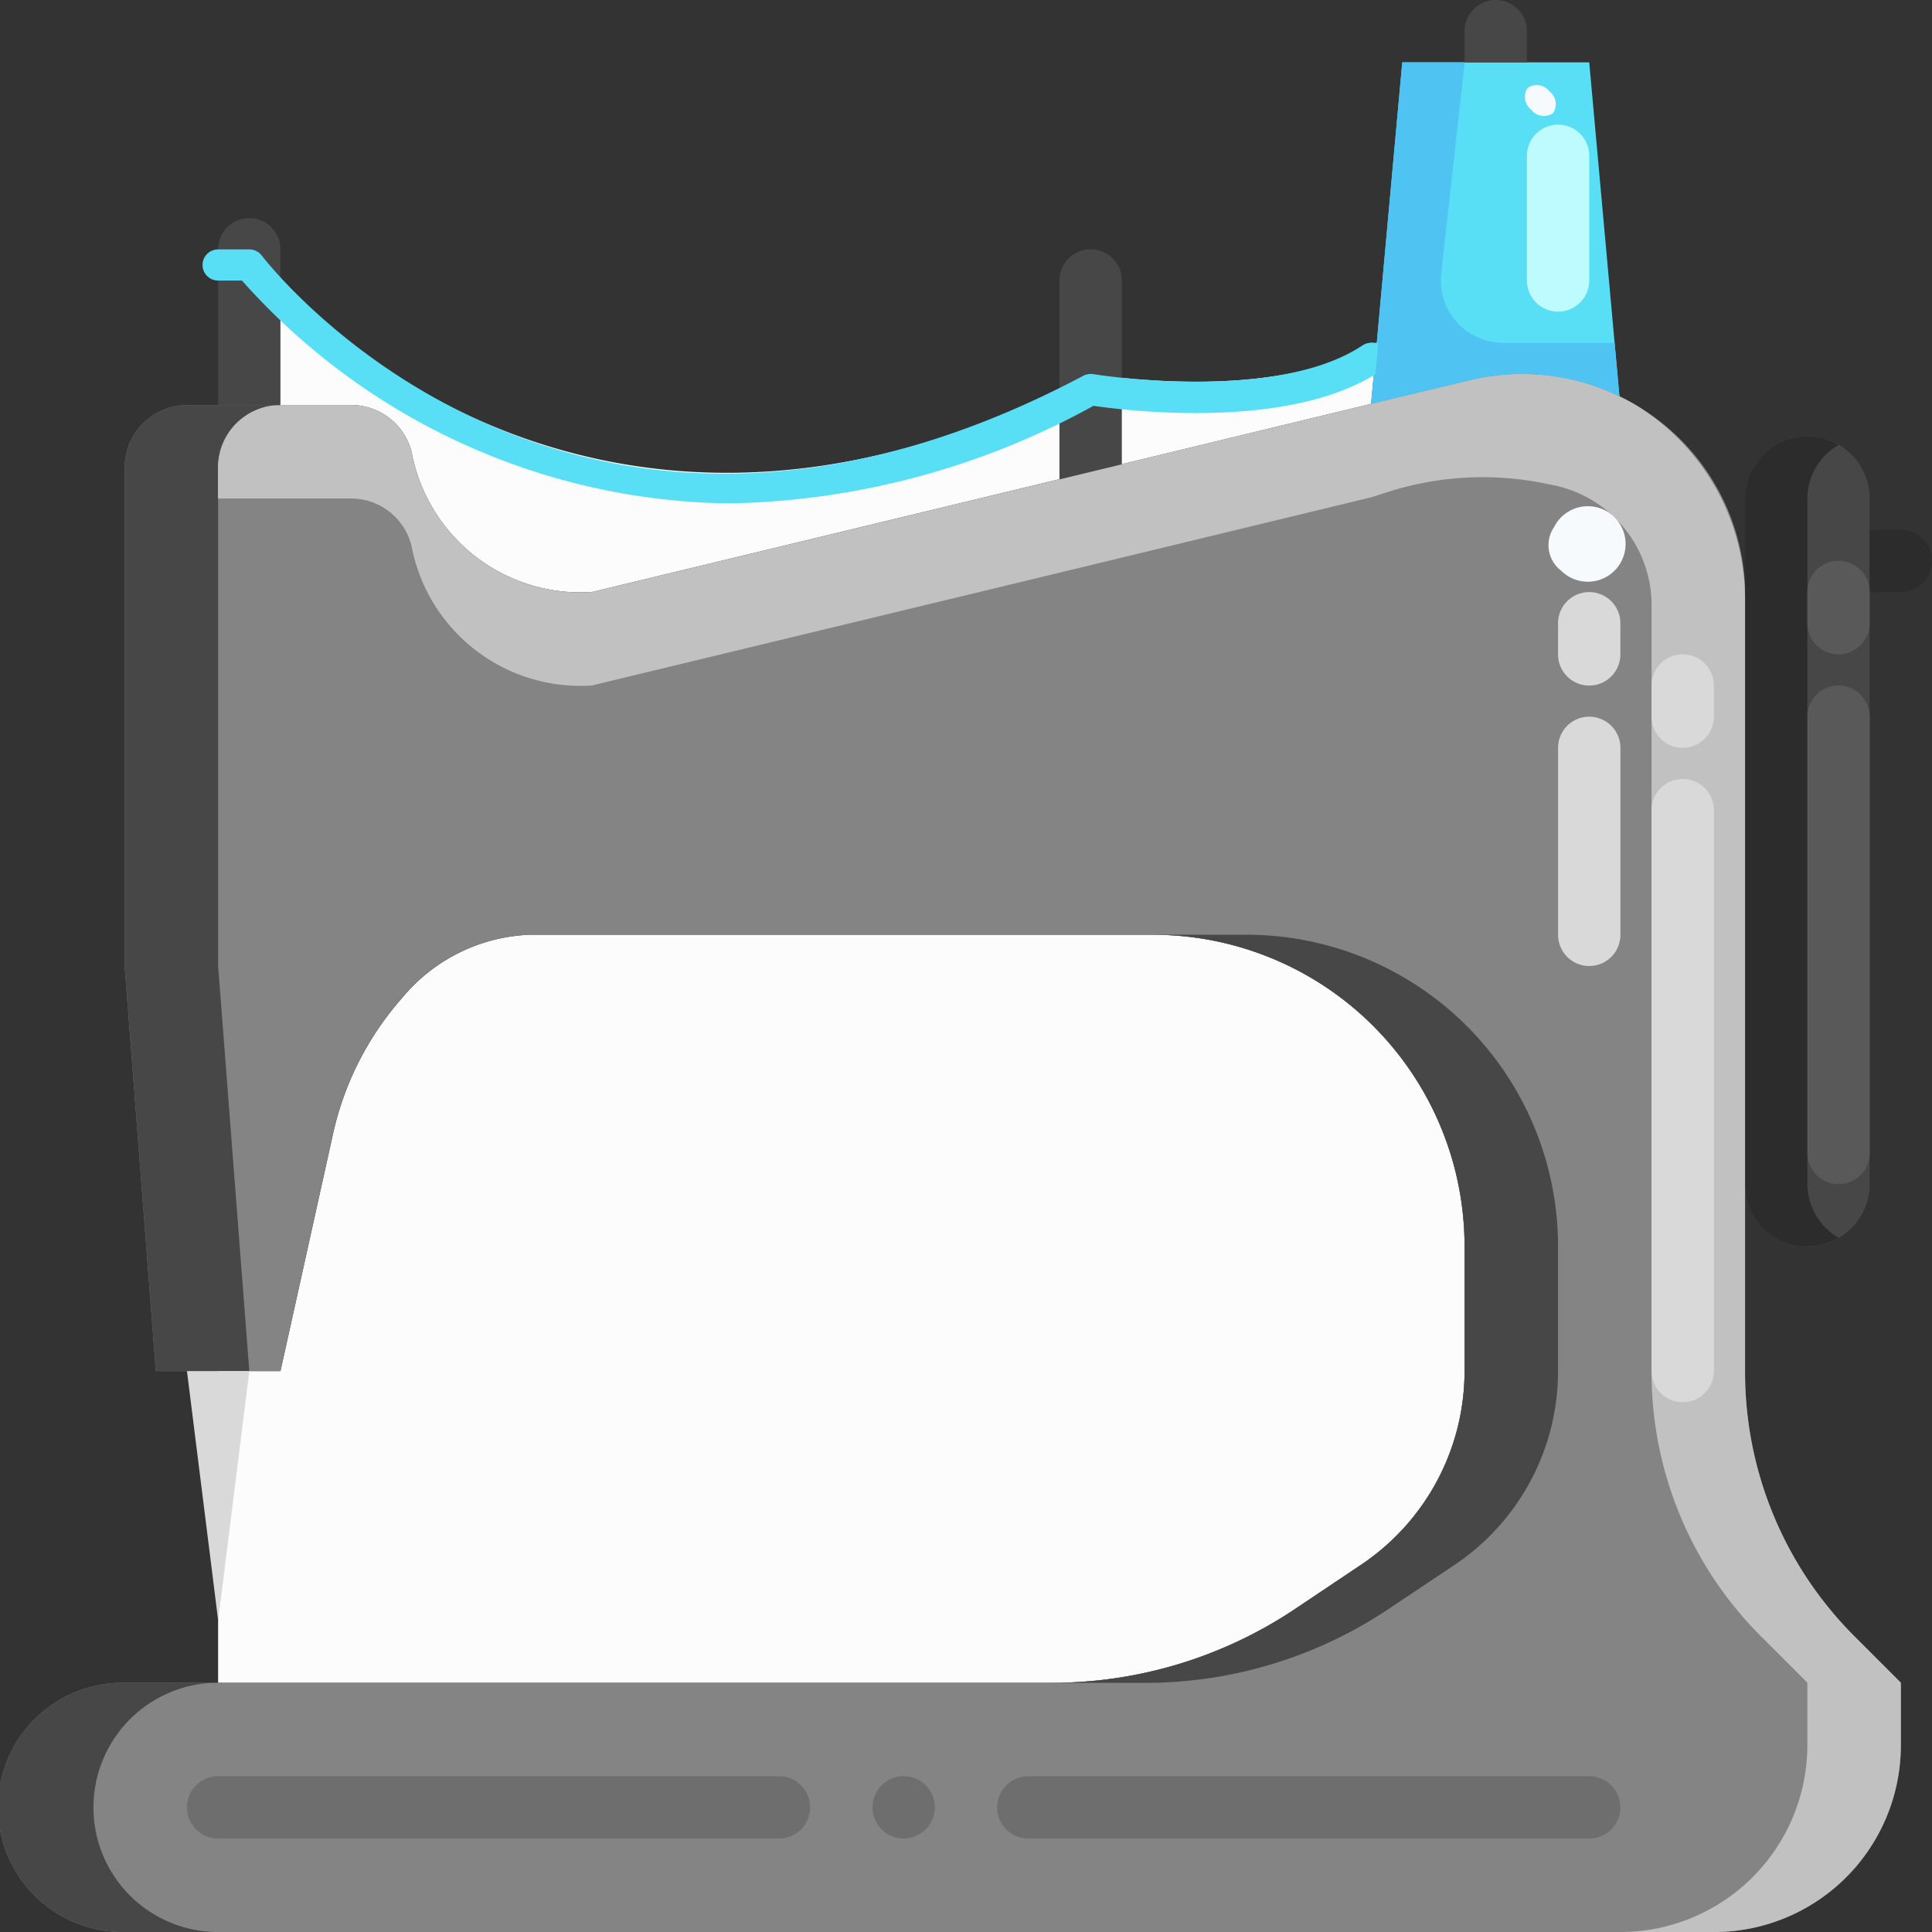 <svg id="Grupo_1122491" data-name="Grupo 1122491" xmlns="http://www.w3.org/2000/svg" xmlns:xlink="http://www.w3.org/1999/xlink" width="62.693" height="62.693" viewBox="0 0 62.693 62.693">
  <rect x="0" y="0" width="62.693" height="62.693" fill="#333333" stroke="none"/>
  <defs>
    <clipPath id="clip-path">
      <rect id="Rectángulo_412579" data-name="Rectángulo 412579" width="62.693" height="62.693" fill="none"/>
    </clipPath>
  </defs>
  <g id="Grupo_1122490" data-name="Grupo 1122490" clip-path="url(#clip-path)">
    <path id="Trazado_892691" data-name="Trazado 892691" d="M58.337,19.345s6.067,1.012,9.1-1.011l.182.021-.182,1.962-9.07,2.194-.03-.132Z" transform="translate(-22.946 -7.211)" fill="#fcfcfc"/>
    <path id="Trazado_892692" data-name="Trazado 892692" d="M13.334,13.334s10.112,13.145,27.3,4.045v3.033l.03.132-16.21,3.913a5.581,5.581,0,0,1-5.854-4.53A2.014,2.014,0,0,0,16.64,18.39H13.334Z" transform="translate(-5.245 -5.245)" fill="#fcfcfc"/>
    <path id="Trazado_892693" data-name="Trazado 892693" d="M80.416,3.334l.981,10.84a7.228,7.228,0,0,0-4.854-.526l-3.205.769.182-1.962.829-9.121Z" transform="translate(-28.846 -1.311)" fill="#58dff5"/>
    <path id="Trazado_892694" data-name="Trazado 892694" d="M97.384,27.38V47.6a2.022,2.022,0,1,1-4.045,0V25.357a2.022,2.022,0,0,1,4.045,0Z" transform="translate(-36.713 -9.178)" fill="#474747"/>
    <path id="Trazado_892695" data-name="Trazado 892695" d="M52.114,60.115V64.16a7.563,7.563,0,0,1-3.367,6.289L46.583,71.9a14.184,14.184,0,0,1-7.857,2.376H11.667V64.16H13.69l1.679-7.574a9.906,9.906,0,0,1,2.265-4.53A5.664,5.664,0,0,1,21.779,50H42A10.112,10.112,0,0,1,52.114,60.115" transform="translate(-4.589 -19.668)" fill="#fcfcfc"/>
    <path id="Trazado_892696" data-name="Trazado 892696" d="M52.551,20.73a7.161,7.161,0,0,1,4.075,6.714V52.391a12.125,12.125,0,0,0,3.549,8.575l1.507,1.506v2.023a6.067,6.067,0,0,1-6.067,6.067H4.045a4.045,4.045,0,1,1,0-8.089H34.137A14.177,14.177,0,0,0,41.994,60.1l2.164-1.446a7.564,7.564,0,0,0,3.367-6.289V48.315A10.111,10.111,0,0,0,37.413,38.2H17.19a5.663,5.663,0,0,0-4.146,2.052,9.909,9.909,0,0,0-2.265,4.53L9.1,52.36H5.056L4.045,39.215V23.036a2.028,2.028,0,0,1,2.023-2.022H11.4a2.014,2.014,0,0,1,1.962,1.537,5.581,5.581,0,0,0,5.855,4.53l16.209-3.913,9.07-2.194L47.7,20.2A7.228,7.228,0,0,1,52.551,20.73Z" transform="translate(0 -7.868)" fill="#848484"/>
    <path id="Trazado_892697" data-name="Trazado 892697" d="M95.362,47.6V25.358a2.023,2.023,0,0,1,1.011-1.741,1.981,1.981,0,0,0-1.011-.281,2.027,2.027,0,0,0-2.023,2.022V47.6a2.008,2.008,0,0,0,3.034,1.741A2.026,2.026,0,0,1,95.362,47.6" transform="translate(-36.713 -9.179)" fill="#2c2c2c"/>
    <path id="Trazado_892698" data-name="Trazado 892698" d="M67.16,71.9l2.164-1.446a7.565,7.565,0,0,0,3.367-6.29V60.115A10.112,10.112,0,0,0,62.58,50H59.546A10.112,10.112,0,0,1,69.658,60.115V64.16a7.565,7.565,0,0,1-3.367,6.29L64.127,71.9a14.179,14.179,0,0,1-7.857,2.376H59.3A14.177,14.177,0,0,0,67.16,71.9" transform="translate(-22.133 -19.668)" fill="#474747"/>
    <path id="Trazado_892699" data-name="Trazado 892699" d="M3.033,94.051a4.045,4.045,0,0,1,4.045-4.045H4.045a4.045,4.045,0,1,0,0,8.089H7.078a4.04,4.04,0,0,1-4.045-4.034v-.01" transform="translate(0 -35.402)" fill="#474747"/>
    <path id="Trazado_892700" data-name="Trazado 892700" d="M9.7,23.691a2.029,2.029,0,0,1,2.023-2.023H8.689a2.028,2.028,0,0,0-2.022,2.023V39.869L7.678,53.015h3.034L9.7,39.869Z" transform="translate(-2.622 -8.523)" fill="#474747"/>
    <path id="Trazado_892701" data-name="Trazado 892701" d="M64.762,60.962A12.1,12.1,0,0,1,61.216,52.4V27.411a7.411,7.411,0,0,0-3.605-6.435c-.154-.089-.312-.173-.47-.247a7.231,7.231,0,0,0-4.854-.526l-3.205.769-9.07,2.194L23.8,27.08a5.582,5.582,0,0,1-5.854-4.531,2.014,2.014,0,0,0-1.962-1.537h-2.3a2.028,2.028,0,0,0-2.022,2.022v1.011h4.318a2.015,2.015,0,0,1,1.962,1.537,5.581,5.581,0,0,0,5.854,4.53L40.011,26.2l9.07-2.194.538-.172a10.118,10.118,0,0,1,5.065-.285l.246.05a3.979,3.979,0,0,1,3.251,3.76V52.4a12.105,12.105,0,0,0,3.547,8.562l1.509,1.509v2.023a6.068,6.068,0,0,1-6.067,6.067h3.042A6.058,6.058,0,0,0,66.271,64.5V62.471Z" transform="translate(-4.589 -7.868)" fill="#c1c1c1"/>
    <path id="Trazado_892702" data-name="Trazado 892702" d="M77.62,12.435A2.022,2.022,0,0,1,75.6,10.413a2.13,2.13,0,0,1,.012-.224l.762-6.855H74.349l-.829,9.121-.182,1.962,3.206-.769a7.226,7.226,0,0,1,4.853.526l-.158-1.739Z" transform="translate(-28.846 -1.311)" fill="#4fc3f2"/>
    <path id="Trazado_892703" data-name="Trazado 892703" d="M12.678,11.668a1.011,1.011,0,0,1,1.011,1.011v5.056H11.667V12.679a1.011,1.011,0,0,1,1.011-1.011" transform="translate(-4.589 -4.589)" fill="#474747"/>
    <path id="Trazado_892704" data-name="Trazado 892704" d="M58.693,20.311V14.345a1.011,1.011,0,0,0-2.023,0V20.8l1.042-.252Z" transform="translate(-22.29 -5.245)" fill="#474747"/>
    <path id="Trazado_892705" data-name="Trazado 892705" d="M79.349,0a1.011,1.011,0,0,1,1.011,1.011V2.023H78.338V1.011A1.011,1.011,0,0,1,79.349,0" transform="translate(-30.813)" fill="#474747"/>
    <path id="Trazado_892706" data-name="Trazado 892706" d="M101.017,30.358h-1.011V28.335h1.011a1.011,1.011,0,1,1,0,2.023" transform="translate(-39.335 -11.145)" fill="#2c2c2c"/>
    <path id="Trazado_892707" data-name="Trazado 892707" d="M11.012,81.428,10,73.338h2.023Z" transform="translate(-3.933 -28.846)" fill="#d9d9d9"/>
    <path id="Trazado_892708" data-name="Trazado 892708" d="M48.983,16.368h-.229a.506.506,0,0,0-.28.085c-2.831,1.887-8.678.942-8.738.933a.515.515,0,0,0-.319.052c-16.6,8.786-26.263-3.384-26.661-3.9a.506.506,0,0,0-.4-.2H11.339a.505.505,0,1,0,0,1.011h.774a21.489,21.489,0,0,0,15.8,7.232,25.377,25.377,0,0,0,11.831-3.167c1.028.15,6.213.8,9.15-1.025l.045-.492Z" transform="translate(-4.261 -5.245)" fill="#58dff5"/>
    <path id="Trazado_892709" data-name="Trazado 892709" d="M11.011,95.006h18.2a1.011,1.011,0,0,1,0,2.023h-18.2a1.011,1.011,0,0,1,0-2.023" transform="translate(-3.933 -37.369)" fill="#6e6e6e"/>
    <path id="Trazado_892710" data-name="Trazado 892710" d="M47.68,95.006a1.011,1.011,0,1,1-1.011,1.011,1.011,1.011,0,0,1,1.011-1.011" transform="translate(-18.356 -37.369)" fill="#6e6e6e"/>
    <path id="Trazado_892711" data-name="Trazado 892711" d="M54.347,95.006h18.2a1.011,1.011,0,0,1,0,2.023h-18.2a1.011,1.011,0,1,1,0-2.023" transform="translate(-20.979 -37.369)" fill="#6e6e6e"/>
    <path id="Trazado_892712" data-name="Trazado 892712" d="M81.672,11.723V7.678a1.011,1.011,0,0,1,2.023,0v4.045a1.011,1.011,0,0,1-2.023,0" transform="translate(-32.124 -2.622)" fill="#bdfbff"/>
    <path id="Trazado_892713" data-name="Trazado 892713" d="M96.673,51.837V37.68a1.011,1.011,0,0,1,2.023,0V51.837a1.011,1.011,0,1,1-2.023,0" transform="translate(-38.024 -14.423)" fill="#595959"/>
    <path id="Trazado_892714" data-name="Trazado 892714" d="M97.683,30h0a1.011,1.011,0,0,1,1.011,1.011v1.011a1.011,1.011,0,0,1-2.023,0V31.013A1.011,1.011,0,0,1,97.683,30" transform="translate(-38.024 -11.801)" fill="#595959"/>
    <path id="Trazado_892715" data-name="Trazado 892715" d="M88.339,60.882V42.68a1.011,1.011,0,1,1,2.023,0v18.2a1.011,1.011,0,1,1-2.023,0" transform="translate(-34.746 -16.39)" fill="#d9d9d9"/>
    <path id="Trazado_892716" data-name="Trazado 892716" d="M89.35,35h0a1.011,1.011,0,0,1,1.011,1.011v1.011a1.011,1.011,0,0,1-2.023,0V36.013A1.011,1.011,0,0,1,89.35,35" transform="translate(-34.746 -13.767)" fill="#d9d9d9"/>
    <path id="Trazado_892717" data-name="Trazado 892717" d="M83,28.074a1.225,1.225,0,1,1,.231,1.411A1.038,1.038,0,0,1,83,28.074" transform="translate(-32.572 -10.967)" fill="#f6fafd"/>
    <path id="Trazado_892718" data-name="Trazado 892718" d="M81.653,4.639a.519.519,0,0,1,.706.115.519.519,0,0,1,.115.706.519.519,0,0,1-.706-.115.519.519,0,0,1-.115-.706" transform="translate(-32.079 -1.787)" fill="#f6fafd"/>
    <path id="Trazado_892719" data-name="Trazado 892719" d="M84.349,31.669h0a1.011,1.011,0,0,1,1.011,1.011v1.011a1.011,1.011,0,0,1-2.023,0V32.68a1.011,1.011,0,0,1,1.011-1.011" transform="translate(-32.779 -12.456)" fill="#d9d9d9"/>
    <path id="Trazado_892720" data-name="Trazado 892720" d="M83.339,45.414V39.347a1.011,1.011,0,0,1,2.023,0v6.067a1.011,1.011,0,0,1-2.023,0" transform="translate(-32.78 -15.079)" fill="#d9d9d9"/>
  </g>
</svg>
